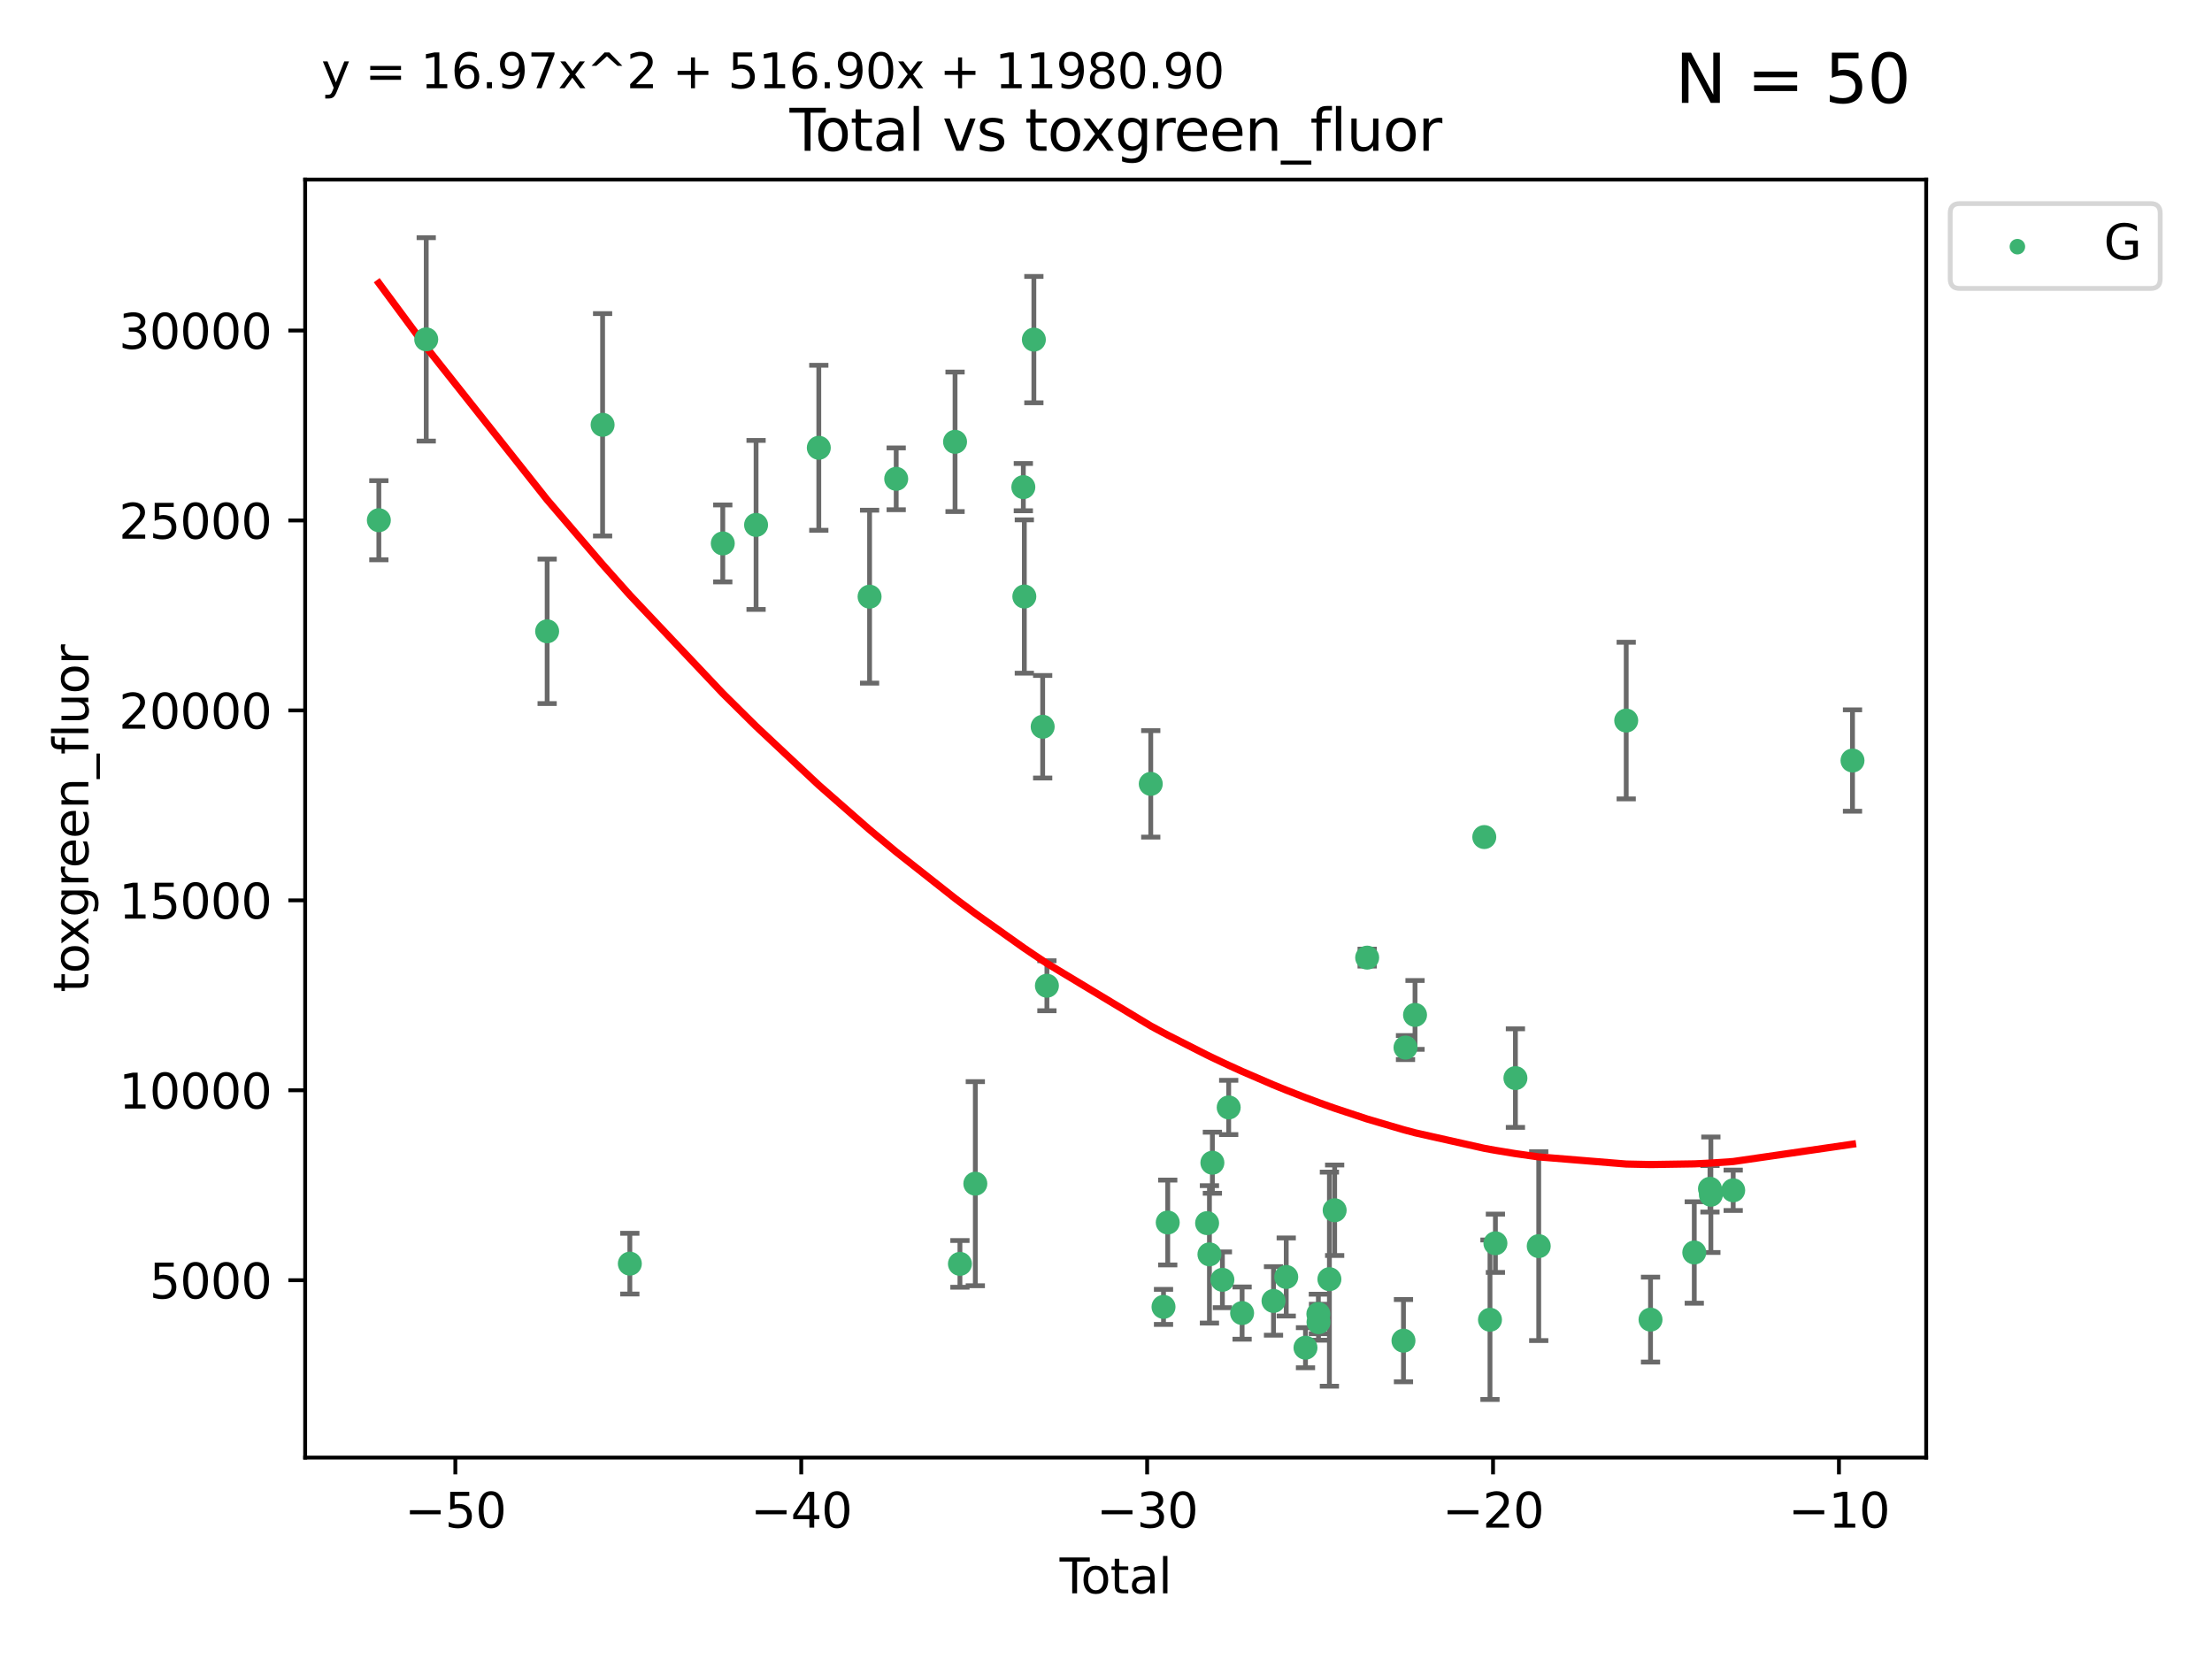 <?xml version="1.0" encoding="utf-8" standalone="no"?>
<!DOCTYPE svg PUBLIC "-//W3C//DTD SVG 1.1//EN"
  "http://www.w3.org/Graphics/SVG/1.1/DTD/svg11.dtd">
<svg xmlns:xlink="http://www.w3.org/1999/xlink" width="460.8pt" height="345.6pt" viewBox="0 0 460.8 345.6" xmlns="http://www.w3.org/2000/svg" version="1.1">
 <defs>
  <style type="text/css">*{stroke-linejoin: round; stroke-linecap: butt}</style>
 </defs>
 <g id="figure_1">
  <g id="patch_1">
   <path d="M 0 345.6 
L 460.8 345.6 
L 460.8 0 
L 0 0 
z
" style="fill: #ffffff"/>
  </g>
  <g id="axes_1">
   <g id="patch_2">
    <path d="M 63.571 303.64 
L 401.26 303.64 
L 401.26 37.411 
L 63.571 37.411 
z
" style="fill: #ffffff"/>
   </g>
   <g id="PathCollection_1">
    <defs>
     <path id="mdb94dcdcad" d="M 0 1.118 
C 0.297 1.118 0.581 1 0.791 0.791 
C 1 0.581 1.118 0.297 1.118 0 
C 1.118 -0.297 1 -0.581 0.791 -0.791 
C 0.581 -1 0.297 -1.118 0 -1.118 
C -0.297 -1.118 -0.581 -1 -0.791 -0.791 
C -1 -0.581 -1.118 -0.297 -1.118 0 
C -1.118 0.297 -1 0.581 -0.791 0.791 
C -0.581 1 -0.297 1.118 0 1.118 
z
" style="stroke: #3cb371"/>
    </defs>
    <g clip-path="url(#pcee14b9732)">
     <use xlink:href="#mdb94dcdcad" x="78.921" y="108.37" style="fill: #3cb371; stroke: #3cb371"/>
     <use xlink:href="#mdb94dcdcad" x="88.792" y="70.697" style="fill: #3cb371; stroke: #3cb371"/>
     <use xlink:href="#mdb94dcdcad" x="113.98" y="131.515" style="fill: #3cb371; stroke: #3cb371"/>
     <use xlink:href="#mdb94dcdcad" x="125.533" y="88.495" style="fill: #3cb371; stroke: #3cb371"/>
     <use xlink:href="#mdb94dcdcad" x="131.207" y="263.244" style="fill: #3cb371; stroke: #3cb371"/>
     <use xlink:href="#mdb94dcdcad" x="150.568" y="113.205" style="fill: #3cb371; stroke: #3cb371"/>
     <use xlink:href="#mdb94dcdcad" x="157.504" y="109.353" style="fill: #3cb371; stroke: #3cb371"/>
     <use xlink:href="#mdb94dcdcad" x="170.572" y="93.281" style="fill: #3cb371; stroke: #3cb371"/>
     <use xlink:href="#mdb94dcdcad" x="181.15" y="124.296" style="fill: #3cb371; stroke: #3cb371"/>
     <use xlink:href="#mdb94dcdcad" x="186.695" y="99.749" style="fill: #3cb371; stroke: #3cb371"/>
     <use xlink:href="#mdb94dcdcad" x="198.955" y="92.039" style="fill: #3cb371; stroke: #3cb371"/>
     <use xlink:href="#mdb94dcdcad" x="199.972" y="263.288" style="fill: #3cb371; stroke: #3cb371"/>
     <use xlink:href="#mdb94dcdcad" x="203.178" y="246.582" style="fill: #3cb371; stroke: #3cb371"/>
     <use xlink:href="#mdb94dcdcad" x="213.179" y="101.477" style="fill: #3cb371; stroke: #3cb371"/>
     <use xlink:href="#mdb94dcdcad" x="213.387" y="124.265" style="fill: #3cb371; stroke: #3cb371"/>
     <use xlink:href="#mdb94dcdcad" x="215.374" y="70.746" style="fill: #3cb371; stroke: #3cb371"/>
     <use xlink:href="#mdb94dcdcad" x="217.208" y="151.397" style="fill: #3cb371; stroke: #3cb371"/>
     <use xlink:href="#mdb94dcdcad" x="218.09" y="205.347" style="fill: #3cb371; stroke: #3cb371"/>
     <use xlink:href="#mdb94dcdcad" x="239.724" y="163.297" style="fill: #3cb371; stroke: #3cb371"/>
     <use xlink:href="#mdb94dcdcad" x="242.381" y="272.248" style="fill: #3cb371; stroke: #3cb371"/>
     <use xlink:href="#mdb94dcdcad" x="243.26" y="254.672" style="fill: #3cb371; stroke: #3cb371"/>
     <use xlink:href="#mdb94dcdcad" x="251.462" y="254.801" style="fill: #3cb371; stroke: #3cb371"/>
     <use xlink:href="#mdb94dcdcad" x="251.949" y="261.306" style="fill: #3cb371; stroke: #3cb371"/>
     <use xlink:href="#mdb94dcdcad" x="252.562" y="242.216" style="fill: #3cb371; stroke: #3cb371"/>
     <use xlink:href="#mdb94dcdcad" x="254.649" y="266.605" style="fill: #3cb371; stroke: #3cb371"/>
     <use xlink:href="#mdb94dcdcad" x="255.96" y="230.701" style="fill: #3cb371; stroke: #3cb371"/>
     <use xlink:href="#mdb94dcdcad" x="258.754" y="273.537" style="fill: #3cb371; stroke: #3cb371"/>
     <use xlink:href="#mdb94dcdcad" x="265.295" y="271.005" style="fill: #3cb371; stroke: #3cb371"/>
     <use xlink:href="#mdb94dcdcad" x="267.947" y="266.018" style="fill: #3cb371; stroke: #3cb371"/>
     <use xlink:href="#mdb94dcdcad" x="271.958" y="280.752" style="fill: #3cb371; stroke: #3cb371"/>
     <use xlink:href="#mdb94dcdcad" x="274.639" y="273.724" style="fill: #3cb371; stroke: #3cb371"/>
     <use xlink:href="#mdb94dcdcad" x="274.669" y="275.443" style="fill: #3cb371; stroke: #3cb371"/>
     <use xlink:href="#mdb94dcdcad" x="276.939" y="266.474" style="fill: #3cb371; stroke: #3cb371"/>
     <use xlink:href="#mdb94dcdcad" x="278.033" y="252.122" style="fill: #3cb371; stroke: #3cb371"/>
     <use xlink:href="#mdb94dcdcad" x="284.806" y="199.49" style="fill: #3cb371; stroke: #3cb371"/>
     <use xlink:href="#mdb94dcdcad" x="292.369" y="279.285" style="fill: #3cb371; stroke: #3cb371"/>
     <use xlink:href="#mdb94dcdcad" x="292.792" y="218.227" style="fill: #3cb371; stroke: #3cb371"/>
     <use xlink:href="#mdb94dcdcad" x="294.777" y="211.426" style="fill: #3cb371; stroke: #3cb371"/>
     <use xlink:href="#mdb94dcdcad" x="309.203" y="174.374" style="fill: #3cb371; stroke: #3cb371"/>
     <use xlink:href="#mdb94dcdcad" x="310.392" y="274.926" style="fill: #3cb371; stroke: #3cb371"/>
     <use xlink:href="#mdb94dcdcad" x="311.521" y="258.998" style="fill: #3cb371; stroke: #3cb371"/>
     <use xlink:href="#mdb94dcdcad" x="315.691" y="224.588" style="fill: #3cb371; stroke: #3cb371"/>
     <use xlink:href="#mdb94dcdcad" x="320.546" y="259.592" style="fill: #3cb371; stroke: #3cb371"/>
     <use xlink:href="#mdb94dcdcad" x="338.77" y="150.105" style="fill: #3cb371; stroke: #3cb371"/>
     <use xlink:href="#mdb94dcdcad" x="343.835" y="274.898" style="fill: #3cb371; stroke: #3cb371"/>
     <use xlink:href="#mdb94dcdcad" x="352.949" y="260.916" style="fill: #3cb371; stroke: #3cb371"/>
     <use xlink:href="#mdb94dcdcad" x="356.217" y="247.646" style="fill: #3cb371; stroke: #3cb371"/>
     <use xlink:href="#mdb94dcdcad" x="356.405" y="248.886" style="fill: #3cb371; stroke: #3cb371"/>
     <use xlink:href="#mdb94dcdcad" x="361.057" y="247.962" style="fill: #3cb371; stroke: #3cb371"/>
     <use xlink:href="#mdb94dcdcad" x="385.911" y="158.432" style="fill: #3cb371; stroke: #3cb371"/>
    </g>
   </g>
   <g id="matplotlib.axis_1">
    <g id="xtick_1">
     <g id="line2d_1">
      <defs>
       <path id="md133c2372b" d="M 0 0 
L 0 3.5 
" style="stroke: #000000; stroke-width: 0.8"/>
      </defs>
      <g>
       <use xlink:href="#md133c2372b" x="94.856" y="303.64" style="stroke: #000000; stroke-width: 0.8"/>
      </g>
     </g>
     <g id="text_1">
      <!-- −50 -->
      <g transform="translate(84.304 318.238)scale(0.1 -0.1)">
       <defs>
        <path id="DejaVuSans-2212" d="M 678 2272 
L 4684 2272 
L 4684 1741 
L 678 1741 
L 678 2272 
z
" transform="scale(0.016)"/>
        <path id="DejaVuSans-35" d="M 691 4666 
L 3169 4666 
L 3169 4134 
L 1269 4134 
L 1269 2991 
Q 1406 3038 1543 3061 
Q 1681 3084 1819 3084 
Q 2600 3084 3056 2656 
Q 3513 2228 3513 1497 
Q 3513 744 3044 326 
Q 2575 -91 1722 -91 
Q 1428 -91 1123 -41 
Q 819 9 494 109 
L 494 744 
Q 775 591 1075 516 
Q 1375 441 1709 441 
Q 2250 441 2565 725 
Q 2881 1009 2881 1497 
Q 2881 1984 2565 2268 
Q 2250 2553 1709 2553 
Q 1456 2553 1204 2497 
Q 953 2441 691 2322 
L 691 4666 
z
" transform="scale(0.016)"/>
        <path id="DejaVuSans-30" d="M 2034 4250 
Q 1547 4250 1301 3770 
Q 1056 3291 1056 2328 
Q 1056 1369 1301 889 
Q 1547 409 2034 409 
Q 2525 409 2770 889 
Q 3016 1369 3016 2328 
Q 3016 3291 2770 3770 
Q 2525 4250 2034 4250 
z
M 2034 4750 
Q 2819 4750 3233 4129 
Q 3647 3509 3647 2328 
Q 3647 1150 3233 529 
Q 2819 -91 2034 -91 
Q 1250 -91 836 529 
Q 422 1150 422 2328 
Q 422 3509 836 4129 
Q 1250 4750 2034 4750 
z
" transform="scale(0.016)"/>
       </defs>
       <use xlink:href="#DejaVuSans-2212"/>
       <use xlink:href="#DejaVuSans-35" x="83.789"/>
       <use xlink:href="#DejaVuSans-30" x="147.412"/>
      </g>
     </g>
    </g>
    <g id="xtick_2">
     <g id="line2d_2">
      <g>
       <use xlink:href="#md133c2372b" x="166.914" y="303.64" style="stroke: #000000; stroke-width: 0.8"/>
      </g>
     </g>
     <g id="text_2">
      <!-- −40 -->
      <g transform="translate(156.361 318.238)scale(0.1 -0.1)">
       <defs>
        <path id="DejaVuSans-34" d="M 2419 4116 
L 825 1625 
L 2419 1625 
L 2419 4116 
z
M 2253 4666 
L 3047 4666 
L 3047 1625 
L 3713 1625 
L 3713 1100 
L 3047 1100 
L 3047 0 
L 2419 0 
L 2419 1100 
L 313 1100 
L 313 1709 
L 2253 4666 
z
" transform="scale(0.016)"/>
       </defs>
       <use xlink:href="#DejaVuSans-2212"/>
       <use xlink:href="#DejaVuSans-34" x="83.789"/>
       <use xlink:href="#DejaVuSans-30" x="147.412"/>
      </g>
     </g>
    </g>
    <g id="xtick_3">
     <g id="line2d_3">
      <g>
       <use xlink:href="#md133c2372b" x="238.971" y="303.64" style="stroke: #000000; stroke-width: 0.8"/>
      </g>
     </g>
     <g id="text_3">
      <!-- −30 -->
      <g transform="translate(228.419 318.238)scale(0.1 -0.1)">
       <defs>
        <path id="DejaVuSans-33" d="M 2597 2516 
Q 3050 2419 3304 2112 
Q 3559 1806 3559 1356 
Q 3559 666 3084 287 
Q 2609 -91 1734 -91 
Q 1441 -91 1130 -33 
Q 819 25 488 141 
L 488 750 
Q 750 597 1062 519 
Q 1375 441 1716 441 
Q 2309 441 2620 675 
Q 2931 909 2931 1356 
Q 2931 1769 2642 2001 
Q 2353 2234 1838 2234 
L 1294 2234 
L 1294 2753 
L 1863 2753 
Q 2328 2753 2575 2939 
Q 2822 3125 2822 3475 
Q 2822 3834 2567 4026 
Q 2313 4219 1838 4219 
Q 1578 4219 1281 4162 
Q 984 4106 628 3988 
L 628 4550 
Q 988 4650 1302 4700 
Q 1616 4750 1894 4750 
Q 2613 4750 3031 4423 
Q 3450 4097 3450 3541 
Q 3450 3153 3228 2886 
Q 3006 2619 2597 2516 
z
" transform="scale(0.016)"/>
       </defs>
       <use xlink:href="#DejaVuSans-2212"/>
       <use xlink:href="#DejaVuSans-33" x="83.789"/>
       <use xlink:href="#DejaVuSans-30" x="147.412"/>
      </g>
     </g>
    </g>
    <g id="xtick_4">
     <g id="line2d_4">
      <g>
       <use xlink:href="#md133c2372b" x="311.029" y="303.64" style="stroke: #000000; stroke-width: 0.8"/>
      </g>
     </g>
     <g id="text_4">
      <!-- −20 -->
      <g transform="translate(300.476 318.238)scale(0.1 -0.1)">
       <defs>
        <path id="DejaVuSans-32" d="M 1228 531 
L 3431 531 
L 3431 0 
L 469 0 
L 469 531 
Q 828 903 1448 1529 
Q 2069 2156 2228 2338 
Q 2531 2678 2651 2914 
Q 2772 3150 2772 3378 
Q 2772 3750 2511 3984 
Q 2250 4219 1831 4219 
Q 1534 4219 1204 4116 
Q 875 4013 500 3803 
L 500 4441 
Q 881 4594 1212 4672 
Q 1544 4750 1819 4750 
Q 2544 4750 2975 4387 
Q 3406 4025 3406 3419 
Q 3406 3131 3298 2873 
Q 3191 2616 2906 2266 
Q 2828 2175 2409 1742 
Q 1991 1309 1228 531 
z
" transform="scale(0.016)"/>
       </defs>
       <use xlink:href="#DejaVuSans-2212"/>
       <use xlink:href="#DejaVuSans-32" x="83.789"/>
       <use xlink:href="#DejaVuSans-30" x="147.412"/>
      </g>
     </g>
    </g>
    <g id="xtick_5">
     <g id="line2d_5">
      <g>
       <use xlink:href="#md133c2372b" x="383.086" y="303.64" style="stroke: #000000; stroke-width: 0.8"/>
      </g>
     </g>
     <g id="text_5">
      <!-- −10 -->
      <g transform="translate(372.534 318.238)scale(0.1 -0.1)">
       <defs>
        <path id="DejaVuSans-31" d="M 794 531 
L 1825 531 
L 1825 4091 
L 703 3866 
L 703 4441 
L 1819 4666 
L 2450 4666 
L 2450 531 
L 3481 531 
L 3481 0 
L 794 0 
L 794 531 
z
" transform="scale(0.016)"/>
       </defs>
       <use xlink:href="#DejaVuSans-2212"/>
       <use xlink:href="#DejaVuSans-31" x="83.789"/>
       <use xlink:href="#DejaVuSans-30" x="147.412"/>
      </g>
     </g>
    </g>
    <g id="text_6">
     <!-- Total -->
     <g transform="translate(220.739 331.917)scale(0.1 -0.1)">
      <defs>
       <path id="DejaVuSans-54" d="M -19 4666 
L 3928 4666 
L 3928 4134 
L 2272 4134 
L 2272 0 
L 1638 0 
L 1638 4134 
L -19 4134 
L -19 4666 
z
" transform="scale(0.016)"/>
       <path id="DejaVuSans-6f" d="M 1959 3097 
Q 1497 3097 1228 2736 
Q 959 2375 959 1747 
Q 959 1119 1226 758 
Q 1494 397 1959 397 
Q 2419 397 2687 759 
Q 2956 1122 2956 1747 
Q 2956 2369 2687 2733 
Q 2419 3097 1959 3097 
z
M 1959 3584 
Q 2709 3584 3137 3096 
Q 3566 2609 3566 1747 
Q 3566 888 3137 398 
Q 2709 -91 1959 -91 
Q 1206 -91 779 398 
Q 353 888 353 1747 
Q 353 2609 779 3096 
Q 1206 3584 1959 3584 
z
" transform="scale(0.016)"/>
       <path id="DejaVuSans-74" d="M 1172 4494 
L 1172 3500 
L 2356 3500 
L 2356 3053 
L 1172 3053 
L 1172 1153 
Q 1172 725 1289 603 
Q 1406 481 1766 481 
L 2356 481 
L 2356 0 
L 1766 0 
Q 1100 0 847 248 
Q 594 497 594 1153 
L 594 3053 
L 172 3053 
L 172 3500 
L 594 3500 
L 594 4494 
L 1172 4494 
z
" transform="scale(0.016)"/>
       <path id="DejaVuSans-61" d="M 2194 1759 
Q 1497 1759 1228 1600 
Q 959 1441 959 1056 
Q 959 750 1161 570 
Q 1363 391 1709 391 
Q 2188 391 2477 730 
Q 2766 1069 2766 1631 
L 2766 1759 
L 2194 1759 
z
M 3341 1997 
L 3341 0 
L 2766 0 
L 2766 531 
Q 2569 213 2275 61 
Q 1981 -91 1556 -91 
Q 1019 -91 701 211 
Q 384 513 384 1019 
Q 384 1609 779 1909 
Q 1175 2209 1959 2209 
L 2766 2209 
L 2766 2266 
Q 2766 2663 2505 2880 
Q 2244 3097 1772 3097 
Q 1472 3097 1187 3025 
Q 903 2953 641 2809 
L 641 3341 
Q 956 3463 1253 3523 
Q 1550 3584 1831 3584 
Q 2591 3584 2966 3190 
Q 3341 2797 3341 1997 
z
" transform="scale(0.016)"/>
       <path id="DejaVuSans-6c" d="M 603 4863 
L 1178 4863 
L 1178 0 
L 603 0 
L 603 4863 
z
" transform="scale(0.016)"/>
      </defs>
      <use xlink:href="#DejaVuSans-54"/>
      <use xlink:href="#DejaVuSans-6f" x="44.084"/>
      <use xlink:href="#DejaVuSans-74" x="105.266"/>
      <use xlink:href="#DejaVuSans-61" x="144.475"/>
      <use xlink:href="#DejaVuSans-6c" x="205.754"/>
     </g>
    </g>
   </g>
   <g id="matplotlib.axis_2">
    <g id="ytick_1">
     <g id="line2d_6">
      <defs>
       <path id="m05e02d84d5" d="M 0 0 
L -3.5 0 
" style="stroke: #000000; stroke-width: 0.8"/>
      </defs>
      <g>
       <use xlink:href="#m05e02d84d5" x="63.571" y="266.693" style="stroke: #000000; stroke-width: 0.8"/>
      </g>
     </g>
     <g id="text_7">
      <!-- 5000 -->
      <g transform="translate(31.121 270.492)scale(0.1 -0.1)">
       <use xlink:href="#DejaVuSans-35"/>
       <use xlink:href="#DejaVuSans-30" x="63.623"/>
       <use xlink:href="#DejaVuSans-30" x="127.246"/>
       <use xlink:href="#DejaVuSans-30" x="190.869"/>
      </g>
     </g>
    </g>
    <g id="ytick_2">
     <g id="line2d_7">
      <g>
       <use xlink:href="#m05e02d84d5" x="63.571" y="227.125" style="stroke: #000000; stroke-width: 0.8"/>
      </g>
     </g>
     <g id="text_8">
      <!-- 10000 -->
      <g transform="translate(24.759 230.924)scale(0.1 -0.1)">
       <use xlink:href="#DejaVuSans-31"/>
       <use xlink:href="#DejaVuSans-30" x="63.623"/>
       <use xlink:href="#DejaVuSans-30" x="127.246"/>
       <use xlink:href="#DejaVuSans-30" x="190.869"/>
       <use xlink:href="#DejaVuSans-30" x="254.492"/>
      </g>
     </g>
    </g>
    <g id="ytick_3">
     <g id="line2d_8">
      <g>
       <use xlink:href="#m05e02d84d5" x="63.571" y="187.557" style="stroke: #000000; stroke-width: 0.8"/>
      </g>
     </g>
     <g id="text_9">
      <!-- 15000 -->
      <g transform="translate(24.759 191.356)scale(0.1 -0.1)">
       <use xlink:href="#DejaVuSans-31"/>
       <use xlink:href="#DejaVuSans-35" x="63.623"/>
       <use xlink:href="#DejaVuSans-30" x="127.246"/>
       <use xlink:href="#DejaVuSans-30" x="190.869"/>
       <use xlink:href="#DejaVuSans-30" x="254.492"/>
      </g>
     </g>
    </g>
    <g id="ytick_4">
     <g id="line2d_9">
      <g>
       <use xlink:href="#m05e02d84d5" x="63.571" y="147.989" style="stroke: #000000; stroke-width: 0.8"/>
      </g>
     </g>
     <g id="text_10">
      <!-- 20000 -->
      <g transform="translate(24.759 151.788)scale(0.1 -0.1)">
       <use xlink:href="#DejaVuSans-32"/>
       <use xlink:href="#DejaVuSans-30" x="63.623"/>
       <use xlink:href="#DejaVuSans-30" x="127.246"/>
       <use xlink:href="#DejaVuSans-30" x="190.869"/>
       <use xlink:href="#DejaVuSans-30" x="254.492"/>
      </g>
     </g>
    </g>
    <g id="ytick_5">
     <g id="line2d_10">
      <g>
       <use xlink:href="#m05e02d84d5" x="63.571" y="108.421" style="stroke: #000000; stroke-width: 0.8"/>
      </g>
     </g>
     <g id="text_11">
      <!-- 25000 -->
      <g transform="translate(24.759 112.22)scale(0.1 -0.1)">
       <use xlink:href="#DejaVuSans-32"/>
       <use xlink:href="#DejaVuSans-35" x="63.623"/>
       <use xlink:href="#DejaVuSans-30" x="127.246"/>
       <use xlink:href="#DejaVuSans-30" x="190.869"/>
       <use xlink:href="#DejaVuSans-30" x="254.492"/>
      </g>
     </g>
    </g>
    <g id="ytick_6">
     <g id="line2d_11">
      <g>
       <use xlink:href="#m05e02d84d5" x="63.571" y="68.853" style="stroke: #000000; stroke-width: 0.8"/>
      </g>
     </g>
     <g id="text_12">
      <!-- 30000 -->
      <g transform="translate(24.759 72.652)scale(0.1 -0.1)">
       <use xlink:href="#DejaVuSans-33"/>
       <use xlink:href="#DejaVuSans-30" x="63.623"/>
       <use xlink:href="#DejaVuSans-30" x="127.246"/>
       <use xlink:href="#DejaVuSans-30" x="190.869"/>
       <use xlink:href="#DejaVuSans-30" x="254.492"/>
      </g>
     </g>
    </g>
    <g id="text_13">
     <!-- toxgreen_fluor -->
     <g transform="translate(18.401 206.72)rotate(-90)scale(0.1 -0.1)">
      <defs>
       <path id="DejaVuSans-78" d="M 3513 3500 
L 2247 1797 
L 3578 0 
L 2900 0 
L 1881 1375 
L 863 0 
L 184 0 
L 1544 1831 
L 300 3500 
L 978 3500 
L 1906 2253 
L 2834 3500 
L 3513 3500 
z
" transform="scale(0.016)"/>
       <path id="DejaVuSans-67" d="M 2906 1791 
Q 2906 2416 2648 2759 
Q 2391 3103 1925 3103 
Q 1463 3103 1205 2759 
Q 947 2416 947 1791 
Q 947 1169 1205 825 
Q 1463 481 1925 481 
Q 2391 481 2648 825 
Q 2906 1169 2906 1791 
z
M 3481 434 
Q 3481 -459 3084 -895 
Q 2688 -1331 1869 -1331 
Q 1566 -1331 1297 -1286 
Q 1028 -1241 775 -1147 
L 775 -588 
Q 1028 -725 1275 -790 
Q 1522 -856 1778 -856 
Q 2344 -856 2625 -561 
Q 2906 -266 2906 331 
L 2906 616 
Q 2728 306 2450 153 
Q 2172 0 1784 0 
Q 1141 0 747 490 
Q 353 981 353 1791 
Q 353 2603 747 3093 
Q 1141 3584 1784 3584 
Q 2172 3584 2450 3431 
Q 2728 3278 2906 2969 
L 2906 3500 
L 3481 3500 
L 3481 434 
z
" transform="scale(0.016)"/>
       <path id="DejaVuSans-72" d="M 2631 2963 
Q 2534 3019 2420 3045 
Q 2306 3072 2169 3072 
Q 1681 3072 1420 2755 
Q 1159 2438 1159 1844 
L 1159 0 
L 581 0 
L 581 3500 
L 1159 3500 
L 1159 2956 
Q 1341 3275 1631 3429 
Q 1922 3584 2338 3584 
Q 2397 3584 2469 3576 
Q 2541 3569 2628 3553 
L 2631 2963 
z
" transform="scale(0.016)"/>
       <path id="DejaVuSans-65" d="M 3597 1894 
L 3597 1613 
L 953 1613 
Q 991 1019 1311 708 
Q 1631 397 2203 397 
Q 2534 397 2845 478 
Q 3156 559 3463 722 
L 3463 178 
Q 3153 47 2828 -22 
Q 2503 -91 2169 -91 
Q 1331 -91 842 396 
Q 353 884 353 1716 
Q 353 2575 817 3079 
Q 1281 3584 2069 3584 
Q 2775 3584 3186 3129 
Q 3597 2675 3597 1894 
z
M 3022 2063 
Q 3016 2534 2758 2815 
Q 2500 3097 2075 3097 
Q 1594 3097 1305 2825 
Q 1016 2553 972 2059 
L 3022 2063 
z
" transform="scale(0.016)"/>
       <path id="DejaVuSans-6e" d="M 3513 2113 
L 3513 0 
L 2938 0 
L 2938 2094 
Q 2938 2591 2744 2837 
Q 2550 3084 2163 3084 
Q 1697 3084 1428 2787 
Q 1159 2491 1159 1978 
L 1159 0 
L 581 0 
L 581 3500 
L 1159 3500 
L 1159 2956 
Q 1366 3272 1645 3428 
Q 1925 3584 2291 3584 
Q 2894 3584 3203 3211 
Q 3513 2838 3513 2113 
z
" transform="scale(0.016)"/>
       <path id="DejaVuSans-5f" d="M 3263 -1063 
L 3263 -1509 
L -63 -1509 
L -63 -1063 
L 3263 -1063 
z
" transform="scale(0.016)"/>
       <path id="DejaVuSans-66" d="M 2375 4863 
L 2375 4384 
L 1825 4384 
Q 1516 4384 1395 4259 
Q 1275 4134 1275 3809 
L 1275 3500 
L 2222 3500 
L 2222 3053 
L 1275 3053 
L 1275 0 
L 697 0 
L 697 3053 
L 147 3053 
L 147 3500 
L 697 3500 
L 697 3744 
Q 697 4328 969 4595 
Q 1241 4863 1831 4863 
L 2375 4863 
z
" transform="scale(0.016)"/>
       <path id="DejaVuSans-75" d="M 544 1381 
L 544 3500 
L 1119 3500 
L 1119 1403 
Q 1119 906 1312 657 
Q 1506 409 1894 409 
Q 2359 409 2629 706 
Q 2900 1003 2900 1516 
L 2900 3500 
L 3475 3500 
L 3475 0 
L 2900 0 
L 2900 538 
Q 2691 219 2414 64 
Q 2138 -91 1772 -91 
Q 1169 -91 856 284 
Q 544 659 544 1381 
z
M 1991 3584 
L 1991 3584 
z
" transform="scale(0.016)"/>
      </defs>
      <use xlink:href="#DejaVuSans-74"/>
      <use xlink:href="#DejaVuSans-6f" x="39.209"/>
      <use xlink:href="#DejaVuSans-78" x="97.266"/>
      <use xlink:href="#DejaVuSans-67" x="156.445"/>
      <use xlink:href="#DejaVuSans-72" x="219.922"/>
      <use xlink:href="#DejaVuSans-65" x="258.785"/>
      <use xlink:href="#DejaVuSans-65" x="320.309"/>
      <use xlink:href="#DejaVuSans-6e" x="381.832"/>
      <use xlink:href="#DejaVuSans-5f" x="445.211"/>
      <use xlink:href="#DejaVuSans-66" x="495.211"/>
      <use xlink:href="#DejaVuSans-6c" x="530.416"/>
      <use xlink:href="#DejaVuSans-75" x="558.199"/>
      <use xlink:href="#DejaVuSans-6f" x="621.578"/>
      <use xlink:href="#DejaVuSans-72" x="682.76"/>
     </g>
    </g>
   </g>
   <g id="LineCollection_1">
    <path d="M 78.921 116.611 
L 78.921 100.128 
" clip-path="url(#pcee14b9732)" style="fill: none; stroke: #696969"/>
    <path d="M 88.792 91.882 
L 88.792 49.513 
" clip-path="url(#pcee14b9732)" style="fill: none; stroke: #696969"/>
    <path d="M 113.98 146.565 
L 113.98 116.466 
" clip-path="url(#pcee14b9732)" style="fill: none; stroke: #696969"/>
    <path d="M 125.533 111.658 
L 125.533 65.332 
" clip-path="url(#pcee14b9732)" style="fill: none; stroke: #696969"/>
    <path d="M 131.207 269.569 
L 131.207 256.919 
" clip-path="url(#pcee14b9732)" style="fill: none; stroke: #696969"/>
    <path d="M 150.568 121.219 
L 150.568 105.191 
" clip-path="url(#pcee14b9732)" style="fill: none; stroke: #696969"/>
    <path d="M 157.504 126.956 
L 157.504 91.751 
" clip-path="url(#pcee14b9732)" style="fill: none; stroke: #696969"/>
    <path d="M 170.572 110.469 
L 170.572 76.093 
" clip-path="url(#pcee14b9732)" style="fill: none; stroke: #696969"/>
    <path d="M 181.15 142.309 
L 181.15 106.282 
" clip-path="url(#pcee14b9732)" style="fill: none; stroke: #696969"/>
    <path d="M 186.695 106.185 
L 186.695 93.313 
" clip-path="url(#pcee14b9732)" style="fill: none; stroke: #696969"/>
    <path d="M 198.955 106.568 
L 198.955 77.509 
" clip-path="url(#pcee14b9732)" style="fill: none; stroke: #696969"/>
    <path d="M 199.972 268.154 
L 199.972 258.423 
" clip-path="url(#pcee14b9732)" style="fill: none; stroke: #696969"/>
    <path d="M 203.178 267.841 
L 203.178 225.323 
" clip-path="url(#pcee14b9732)" style="fill: none; stroke: #696969"/>
    <path d="M 213.179 106.404 
L 213.179 96.549 
" clip-path="url(#pcee14b9732)" style="fill: none; stroke: #696969"/>
    <path d="M 213.387 140.234 
L 213.387 108.295 
" clip-path="url(#pcee14b9732)" style="fill: none; stroke: #696969"/>
    <path d="M 215.374 83.907 
L 215.374 57.586 
" clip-path="url(#pcee14b9732)" style="fill: none; stroke: #696969"/>
    <path d="M 217.208 162.075 
L 217.208 140.718 
" clip-path="url(#pcee14b9732)" style="fill: none; stroke: #696969"/>
    <path d="M 218.09 210.557 
L 218.09 200.138 
" clip-path="url(#pcee14b9732)" style="fill: none; stroke: #696969"/>
    <path d="M 239.724 174.387 
L 239.724 152.207 
" clip-path="url(#pcee14b9732)" style="fill: none; stroke: #696969"/>
    <path d="M 242.381 275.902 
L 242.381 268.594 
" clip-path="url(#pcee14b9732)" style="fill: none; stroke: #696969"/>
    <path d="M 243.26 263.511 
L 243.26 245.832 
" clip-path="url(#pcee14b9732)" style="fill: none; stroke: #696969"/>
    <path d="M 251.462 255.473 
L 251.462 254.128 
" clip-path="url(#pcee14b9732)" style="fill: none; stroke: #696969"/>
    <path d="M 251.949 275.619 
L 251.949 246.993 
" clip-path="url(#pcee14b9732)" style="fill: none; stroke: #696969"/>
    <path d="M 252.562 248.578 
L 252.562 235.854 
" clip-path="url(#pcee14b9732)" style="fill: none; stroke: #696969"/>
    <path d="M 254.649 272.414 
L 254.649 260.795 
" clip-path="url(#pcee14b9732)" style="fill: none; stroke: #696969"/>
    <path d="M 255.96 236.35 
L 255.96 225.052 
" clip-path="url(#pcee14b9732)" style="fill: none; stroke: #696969"/>
    <path d="M 258.754 278.977 
L 258.754 268.098 
" clip-path="url(#pcee14b9732)" style="fill: none; stroke: #696969"/>
    <path d="M 265.295 278.145 
L 265.295 263.865 
" clip-path="url(#pcee14b9732)" style="fill: none; stroke: #696969"/>
    <path d="M 267.947 274.149 
L 267.947 257.888 
" clip-path="url(#pcee14b9732)" style="fill: none; stroke: #696969"/>
    <path d="M 271.958 284.926 
L 271.958 276.579 
" clip-path="url(#pcee14b9732)" style="fill: none; stroke: #696969"/>
    <path d="M 274.639 277.841 
L 274.639 269.608 
" clip-path="url(#pcee14b9732)" style="fill: none; stroke: #696969"/>
    <path d="M 274.669 279.191 
L 274.669 271.695 
" clip-path="url(#pcee14b9732)" style="fill: none; stroke: #696969"/>
    <path d="M 276.939 288.774 
L 276.939 244.174 
" clip-path="url(#pcee14b9732)" style="fill: none; stroke: #696969"/>
    <path d="M 278.033 261.548 
L 278.033 242.697 
" clip-path="url(#pcee14b9732)" style="fill: none; stroke: #696969"/>
    <path d="M 284.806 201.26 
L 284.806 197.721 
" clip-path="url(#pcee14b9732)" style="fill: none; stroke: #696969"/>
    <path d="M 292.369 287.854 
L 292.369 270.717 
" clip-path="url(#pcee14b9732)" style="fill: none; stroke: #696969"/>
    <path d="M 292.792 220.73 
L 292.792 215.723 
" clip-path="url(#pcee14b9732)" style="fill: none; stroke: #696969"/>
    <path d="M 294.777 218.596 
L 294.777 204.256 
" clip-path="url(#pcee14b9732)" style="fill: none; stroke: #696969"/>
    <path d="M 309.203 175.111 
L 309.203 173.636 
" clip-path="url(#pcee14b9732)" style="fill: none; stroke: #696969"/>
    <path d="M 310.392 291.539 
L 310.392 258.313 
" clip-path="url(#pcee14b9732)" style="fill: none; stroke: #696969"/>
    <path d="M 311.521 265.074 
L 311.521 252.922 
" clip-path="url(#pcee14b9732)" style="fill: none; stroke: #696969"/>
    <path d="M 315.691 234.857 
L 315.691 214.32 
" clip-path="url(#pcee14b9732)" style="fill: none; stroke: #696969"/>
    <path d="M 320.546 279.266 
L 320.546 239.918 
" clip-path="url(#pcee14b9732)" style="fill: none; stroke: #696969"/>
    <path d="M 338.77 166.419 
L 338.77 133.792 
" clip-path="url(#pcee14b9732)" style="fill: none; stroke: #696969"/>
    <path d="M 343.835 283.742 
L 343.835 266.054 
" clip-path="url(#pcee14b9732)" style="fill: none; stroke: #696969"/>
    <path d="M 352.949 271.48 
L 352.949 250.353 
" clip-path="url(#pcee14b9732)" style="fill: none; stroke: #696969"/>
    <path d="M 356.217 252.489 
L 356.217 242.802 
" clip-path="url(#pcee14b9732)" style="fill: none; stroke: #696969"/>
    <path d="M 356.405 260.915 
L 356.405 236.858 
" clip-path="url(#pcee14b9732)" style="fill: none; stroke: #696969"/>
    <path d="M 361.057 252.169 
L 361.057 243.756 
" clip-path="url(#pcee14b9732)" style="fill: none; stroke: #696969"/>
    <path d="M 385.911 168.993 
L 385.911 147.871 
" clip-path="url(#pcee14b9732)" style="fill: none; stroke: #696969"/>
   </g>
   <g id="line2d_12">
    <defs>
     <path id="mc115d9acc8" d="M 2 0 
L -2 -0 
" style="stroke: #696969"/>
    </defs>
    <g clip-path="url(#pcee14b9732)">
     <use xlink:href="#mc115d9acc8" x="78.921" y="116.611" style="fill: #696969; stroke: #696969"/>
     <use xlink:href="#mc115d9acc8" x="88.792" y="91.882" style="fill: #696969; stroke: #696969"/>
     <use xlink:href="#mc115d9acc8" x="113.98" y="146.565" style="fill: #696969; stroke: #696969"/>
     <use xlink:href="#mc115d9acc8" x="125.533" y="111.658" style="fill: #696969; stroke: #696969"/>
     <use xlink:href="#mc115d9acc8" x="131.207" y="269.569" style="fill: #696969; stroke: #696969"/>
     <use xlink:href="#mc115d9acc8" x="150.568" y="121.219" style="fill: #696969; stroke: #696969"/>
     <use xlink:href="#mc115d9acc8" x="157.504" y="126.956" style="fill: #696969; stroke: #696969"/>
     <use xlink:href="#mc115d9acc8" x="170.572" y="110.469" style="fill: #696969; stroke: #696969"/>
     <use xlink:href="#mc115d9acc8" x="181.15" y="142.309" style="fill: #696969; stroke: #696969"/>
     <use xlink:href="#mc115d9acc8" x="186.695" y="106.185" style="fill: #696969; stroke: #696969"/>
     <use xlink:href="#mc115d9acc8" x="198.955" y="106.568" style="fill: #696969; stroke: #696969"/>
     <use xlink:href="#mc115d9acc8" x="199.972" y="268.154" style="fill: #696969; stroke: #696969"/>
     <use xlink:href="#mc115d9acc8" x="203.178" y="267.841" style="fill: #696969; stroke: #696969"/>
     <use xlink:href="#mc115d9acc8" x="213.179" y="106.404" style="fill: #696969; stroke: #696969"/>
     <use xlink:href="#mc115d9acc8" x="213.387" y="140.234" style="fill: #696969; stroke: #696969"/>
     <use xlink:href="#mc115d9acc8" x="215.374" y="83.907" style="fill: #696969; stroke: #696969"/>
     <use xlink:href="#mc115d9acc8" x="217.208" y="162.075" style="fill: #696969; stroke: #696969"/>
     <use xlink:href="#mc115d9acc8" x="218.09" y="210.557" style="fill: #696969; stroke: #696969"/>
     <use xlink:href="#mc115d9acc8" x="239.724" y="174.387" style="fill: #696969; stroke: #696969"/>
     <use xlink:href="#mc115d9acc8" x="242.381" y="275.902" style="fill: #696969; stroke: #696969"/>
     <use xlink:href="#mc115d9acc8" x="243.26" y="263.511" style="fill: #696969; stroke: #696969"/>
     <use xlink:href="#mc115d9acc8" x="251.462" y="255.473" style="fill: #696969; stroke: #696969"/>
     <use xlink:href="#mc115d9acc8" x="251.949" y="275.619" style="fill: #696969; stroke: #696969"/>
     <use xlink:href="#mc115d9acc8" x="252.562" y="248.578" style="fill: #696969; stroke: #696969"/>
     <use xlink:href="#mc115d9acc8" x="254.649" y="272.414" style="fill: #696969; stroke: #696969"/>
     <use xlink:href="#mc115d9acc8" x="255.96" y="236.35" style="fill: #696969; stroke: #696969"/>
     <use xlink:href="#mc115d9acc8" x="258.754" y="278.977" style="fill: #696969; stroke: #696969"/>
     <use xlink:href="#mc115d9acc8" x="265.295" y="278.145" style="fill: #696969; stroke: #696969"/>
     <use xlink:href="#mc115d9acc8" x="267.947" y="274.149" style="fill: #696969; stroke: #696969"/>
     <use xlink:href="#mc115d9acc8" x="271.958" y="284.926" style="fill: #696969; stroke: #696969"/>
     <use xlink:href="#mc115d9acc8" x="274.639" y="277.841" style="fill: #696969; stroke: #696969"/>
     <use xlink:href="#mc115d9acc8" x="274.669" y="279.191" style="fill: #696969; stroke: #696969"/>
     <use xlink:href="#mc115d9acc8" x="276.939" y="288.774" style="fill: #696969; stroke: #696969"/>
     <use xlink:href="#mc115d9acc8" x="278.033" y="261.548" style="fill: #696969; stroke: #696969"/>
     <use xlink:href="#mc115d9acc8" x="284.806" y="201.26" style="fill: #696969; stroke: #696969"/>
     <use xlink:href="#mc115d9acc8" x="292.369" y="287.854" style="fill: #696969; stroke: #696969"/>
     <use xlink:href="#mc115d9acc8" x="292.792" y="220.73" style="fill: #696969; stroke: #696969"/>
     <use xlink:href="#mc115d9acc8" x="294.777" y="218.596" style="fill: #696969; stroke: #696969"/>
     <use xlink:href="#mc115d9acc8" x="309.203" y="175.111" style="fill: #696969; stroke: #696969"/>
     <use xlink:href="#mc115d9acc8" x="310.392" y="291.539" style="fill: #696969; stroke: #696969"/>
     <use xlink:href="#mc115d9acc8" x="311.521" y="265.074" style="fill: #696969; stroke: #696969"/>
     <use xlink:href="#mc115d9acc8" x="315.691" y="234.857" style="fill: #696969; stroke: #696969"/>
     <use xlink:href="#mc115d9acc8" x="320.546" y="279.266" style="fill: #696969; stroke: #696969"/>
     <use xlink:href="#mc115d9acc8" x="338.77" y="166.419" style="fill: #696969; stroke: #696969"/>
     <use xlink:href="#mc115d9acc8" x="343.835" y="283.742" style="fill: #696969; stroke: #696969"/>
     <use xlink:href="#mc115d9acc8" x="352.949" y="271.48" style="fill: #696969; stroke: #696969"/>
     <use xlink:href="#mc115d9acc8" x="356.217" y="252.489" style="fill: #696969; stroke: #696969"/>
     <use xlink:href="#mc115d9acc8" x="356.405" y="260.915" style="fill: #696969; stroke: #696969"/>
     <use xlink:href="#mc115d9acc8" x="361.057" y="252.169" style="fill: #696969; stroke: #696969"/>
     <use xlink:href="#mc115d9acc8" x="385.911" y="168.993" style="fill: #696969; stroke: #696969"/>
    </g>
   </g>
   <g id="line2d_13">
    <g clip-path="url(#pcee14b9732)">
     <use xlink:href="#mc115d9acc8" x="78.921" y="100.128" style="fill: #696969; stroke: #696969"/>
     <use xlink:href="#mc115d9acc8" x="88.792" y="49.513" style="fill: #696969; stroke: #696969"/>
     <use xlink:href="#mc115d9acc8" x="113.98" y="116.466" style="fill: #696969; stroke: #696969"/>
     <use xlink:href="#mc115d9acc8" x="125.533" y="65.332" style="fill: #696969; stroke: #696969"/>
     <use xlink:href="#mc115d9acc8" x="131.207" y="256.919" style="fill: #696969; stroke: #696969"/>
     <use xlink:href="#mc115d9acc8" x="150.568" y="105.191" style="fill: #696969; stroke: #696969"/>
     <use xlink:href="#mc115d9acc8" x="157.504" y="91.751" style="fill: #696969; stroke: #696969"/>
     <use xlink:href="#mc115d9acc8" x="170.572" y="76.093" style="fill: #696969; stroke: #696969"/>
     <use xlink:href="#mc115d9acc8" x="181.15" y="106.282" style="fill: #696969; stroke: #696969"/>
     <use xlink:href="#mc115d9acc8" x="186.695" y="93.313" style="fill: #696969; stroke: #696969"/>
     <use xlink:href="#mc115d9acc8" x="198.955" y="77.509" style="fill: #696969; stroke: #696969"/>
     <use xlink:href="#mc115d9acc8" x="199.972" y="258.423" style="fill: #696969; stroke: #696969"/>
     <use xlink:href="#mc115d9acc8" x="203.178" y="225.323" style="fill: #696969; stroke: #696969"/>
     <use xlink:href="#mc115d9acc8" x="213.179" y="96.549" style="fill: #696969; stroke: #696969"/>
     <use xlink:href="#mc115d9acc8" x="213.387" y="108.295" style="fill: #696969; stroke: #696969"/>
     <use xlink:href="#mc115d9acc8" x="215.374" y="57.586" style="fill: #696969; stroke: #696969"/>
     <use xlink:href="#mc115d9acc8" x="217.208" y="140.718" style="fill: #696969; stroke: #696969"/>
     <use xlink:href="#mc115d9acc8" x="218.09" y="200.138" style="fill: #696969; stroke: #696969"/>
     <use xlink:href="#mc115d9acc8" x="239.724" y="152.207" style="fill: #696969; stroke: #696969"/>
     <use xlink:href="#mc115d9acc8" x="242.381" y="268.594" style="fill: #696969; stroke: #696969"/>
     <use xlink:href="#mc115d9acc8" x="243.26" y="245.832" style="fill: #696969; stroke: #696969"/>
     <use xlink:href="#mc115d9acc8" x="251.462" y="254.128" style="fill: #696969; stroke: #696969"/>
     <use xlink:href="#mc115d9acc8" x="251.949" y="246.993" style="fill: #696969; stroke: #696969"/>
     <use xlink:href="#mc115d9acc8" x="252.562" y="235.854" style="fill: #696969; stroke: #696969"/>
     <use xlink:href="#mc115d9acc8" x="254.649" y="260.795" style="fill: #696969; stroke: #696969"/>
     <use xlink:href="#mc115d9acc8" x="255.96" y="225.052" style="fill: #696969; stroke: #696969"/>
     <use xlink:href="#mc115d9acc8" x="258.754" y="268.098" style="fill: #696969; stroke: #696969"/>
     <use xlink:href="#mc115d9acc8" x="265.295" y="263.865" style="fill: #696969; stroke: #696969"/>
     <use xlink:href="#mc115d9acc8" x="267.947" y="257.888" style="fill: #696969; stroke: #696969"/>
     <use xlink:href="#mc115d9acc8" x="271.958" y="276.579" style="fill: #696969; stroke: #696969"/>
     <use xlink:href="#mc115d9acc8" x="274.639" y="269.608" style="fill: #696969; stroke: #696969"/>
     <use xlink:href="#mc115d9acc8" x="274.669" y="271.695" style="fill: #696969; stroke: #696969"/>
     <use xlink:href="#mc115d9acc8" x="276.939" y="244.174" style="fill: #696969; stroke: #696969"/>
     <use xlink:href="#mc115d9acc8" x="278.033" y="242.697" style="fill: #696969; stroke: #696969"/>
     <use xlink:href="#mc115d9acc8" x="284.806" y="197.721" style="fill: #696969; stroke: #696969"/>
     <use xlink:href="#mc115d9acc8" x="292.369" y="270.717" style="fill: #696969; stroke: #696969"/>
     <use xlink:href="#mc115d9acc8" x="292.792" y="215.723" style="fill: #696969; stroke: #696969"/>
     <use xlink:href="#mc115d9acc8" x="294.777" y="204.256" style="fill: #696969; stroke: #696969"/>
     <use xlink:href="#mc115d9acc8" x="309.203" y="173.636" style="fill: #696969; stroke: #696969"/>
     <use xlink:href="#mc115d9acc8" x="310.392" y="258.313" style="fill: #696969; stroke: #696969"/>
     <use xlink:href="#mc115d9acc8" x="311.521" y="252.922" style="fill: #696969; stroke: #696969"/>
     <use xlink:href="#mc115d9acc8" x="315.691" y="214.32" style="fill: #696969; stroke: #696969"/>
     <use xlink:href="#mc115d9acc8" x="320.546" y="239.918" style="fill: #696969; stroke: #696969"/>
     <use xlink:href="#mc115d9acc8" x="338.77" y="133.792" style="fill: #696969; stroke: #696969"/>
     <use xlink:href="#mc115d9acc8" x="343.835" y="266.054" style="fill: #696969; stroke: #696969"/>
     <use xlink:href="#mc115d9acc8" x="352.949" y="250.353" style="fill: #696969; stroke: #696969"/>
     <use xlink:href="#mc115d9acc8" x="356.217" y="242.802" style="fill: #696969; stroke: #696969"/>
     <use xlink:href="#mc115d9acc8" x="356.405" y="236.858" style="fill: #696969; stroke: #696969"/>
     <use xlink:href="#mc115d9acc8" x="361.057" y="243.756" style="fill: #696969; stroke: #696969"/>
     <use xlink:href="#mc115d9acc8" x="385.911" y="147.871" style="fill: #696969; stroke: #696969"/>
    </g>
   </g>
   <g id="line2d_14">
    <path d="M 78.921 58.973 
L 88.792 72.326 
L 113.98 104.114 
L 125.533 117.597 
L 131.207 123.966 
L 150.568 144.445 
L 157.504 151.309 
L 170.572 163.567 
L 181.15 172.842 
L 186.695 177.473 
L 198.955 187.148 
L 199.972 187.915 
L 203.178 190.3 
L 213.179 197.397 
L 213.387 197.54 
L 215.374 198.886 
L 217.208 200.11 
L 218.09 200.693 
L 239.724 213.727 
L 242.381 215.161 
L 243.26 215.627 
L 251.462 219.786 
L 251.949 220.022 
L 252.562 220.317 
L 254.649 221.308 
L 255.96 221.919 
L 258.754 223.191 
L 265.295 226.012 
L 267.947 227.092 
L 271.958 228.657 
L 274.639 229.657 
L 274.669 229.668 
L 276.939 230.485 
L 278.033 230.869 
L 284.806 233.11 
L 292.369 235.332 
L 292.792 235.447 
L 294.777 235.977 
L 309.203 239.215 
L 310.392 239.434 
L 311.521 239.635 
L 315.691 240.321 
L 320.546 241.005 
L 338.77 242.488 
L 343.835 242.595 
L 352.949 242.454 
L 356.217 242.298 
L 356.405 242.288 
L 361.057 241.967 
L 385.911 238.355 
" clip-path="url(#pcee14b9732)" style="fill: none; stroke: #ff0000; stroke-width: 1.5; stroke-linecap: square"/>
   </g>
   <g id="line2d_15">
    <defs>
     <path id="m6894037695" d="M 0 2 
C 0.53 2 1.039 1.789 1.414 1.414 
C 1.789 1.039 2 0.53 2 0 
C 2 -0.53 1.789 -1.039 1.414 -1.414 
C 1.039 -1.789 0.53 -2 0 -2 
C -0.53 -2 -1.039 -1.789 -1.414 -1.414 
C -1.789 -1.039 -2 -0.53 -2 0 
C -2 0.53 -1.789 1.039 -1.414 1.414 
C -1.039 1.789 -0.53 2 0 2 
z
" style="stroke: #3cb371"/>
    </defs>
    <g clip-path="url(#pcee14b9732)">
     <use xlink:href="#m6894037695" x="78.921" y="108.37" style="fill: #3cb371; stroke: #3cb371"/>
     <use xlink:href="#m6894037695" x="88.792" y="70.697" style="fill: #3cb371; stroke: #3cb371"/>
     <use xlink:href="#m6894037695" x="113.98" y="131.515" style="fill: #3cb371; stroke: #3cb371"/>
     <use xlink:href="#m6894037695" x="125.533" y="88.495" style="fill: #3cb371; stroke: #3cb371"/>
     <use xlink:href="#m6894037695" x="131.207" y="263.244" style="fill: #3cb371; stroke: #3cb371"/>
     <use xlink:href="#m6894037695" x="150.568" y="113.205" style="fill: #3cb371; stroke: #3cb371"/>
     <use xlink:href="#m6894037695" x="157.504" y="109.353" style="fill: #3cb371; stroke: #3cb371"/>
     <use xlink:href="#m6894037695" x="170.572" y="93.281" style="fill: #3cb371; stroke: #3cb371"/>
     <use xlink:href="#m6894037695" x="181.15" y="124.296" style="fill: #3cb371; stroke: #3cb371"/>
     <use xlink:href="#m6894037695" x="186.695" y="99.749" style="fill: #3cb371; stroke: #3cb371"/>
     <use xlink:href="#m6894037695" x="198.955" y="92.039" style="fill: #3cb371; stroke: #3cb371"/>
     <use xlink:href="#m6894037695" x="199.972" y="263.288" style="fill: #3cb371; stroke: #3cb371"/>
     <use xlink:href="#m6894037695" x="203.178" y="246.582" style="fill: #3cb371; stroke: #3cb371"/>
     <use xlink:href="#m6894037695" x="213.179" y="101.477" style="fill: #3cb371; stroke: #3cb371"/>
     <use xlink:href="#m6894037695" x="213.387" y="124.265" style="fill: #3cb371; stroke: #3cb371"/>
     <use xlink:href="#m6894037695" x="215.374" y="70.746" style="fill: #3cb371; stroke: #3cb371"/>
     <use xlink:href="#m6894037695" x="217.208" y="151.397" style="fill: #3cb371; stroke: #3cb371"/>
     <use xlink:href="#m6894037695" x="218.09" y="205.347" style="fill: #3cb371; stroke: #3cb371"/>
     <use xlink:href="#m6894037695" x="239.724" y="163.297" style="fill: #3cb371; stroke: #3cb371"/>
     <use xlink:href="#m6894037695" x="242.381" y="272.248" style="fill: #3cb371; stroke: #3cb371"/>
     <use xlink:href="#m6894037695" x="243.26" y="254.672" style="fill: #3cb371; stroke: #3cb371"/>
     <use xlink:href="#m6894037695" x="251.462" y="254.801" style="fill: #3cb371; stroke: #3cb371"/>
     <use xlink:href="#m6894037695" x="251.949" y="261.306" style="fill: #3cb371; stroke: #3cb371"/>
     <use xlink:href="#m6894037695" x="252.562" y="242.216" style="fill: #3cb371; stroke: #3cb371"/>
     <use xlink:href="#m6894037695" x="254.649" y="266.605" style="fill: #3cb371; stroke: #3cb371"/>
     <use xlink:href="#m6894037695" x="255.96" y="230.701" style="fill: #3cb371; stroke: #3cb371"/>
     <use xlink:href="#m6894037695" x="258.754" y="273.537" style="fill: #3cb371; stroke: #3cb371"/>
     <use xlink:href="#m6894037695" x="265.295" y="271.005" style="fill: #3cb371; stroke: #3cb371"/>
     <use xlink:href="#m6894037695" x="267.947" y="266.018" style="fill: #3cb371; stroke: #3cb371"/>
     <use xlink:href="#m6894037695" x="271.958" y="280.752" style="fill: #3cb371; stroke: #3cb371"/>
     <use xlink:href="#m6894037695" x="274.639" y="273.724" style="fill: #3cb371; stroke: #3cb371"/>
     <use xlink:href="#m6894037695" x="274.669" y="275.443" style="fill: #3cb371; stroke: #3cb371"/>
     <use xlink:href="#m6894037695" x="276.939" y="266.474" style="fill: #3cb371; stroke: #3cb371"/>
     <use xlink:href="#m6894037695" x="278.033" y="252.122" style="fill: #3cb371; stroke: #3cb371"/>
     <use xlink:href="#m6894037695" x="284.806" y="199.49" style="fill: #3cb371; stroke: #3cb371"/>
     <use xlink:href="#m6894037695" x="292.369" y="279.285" style="fill: #3cb371; stroke: #3cb371"/>
     <use xlink:href="#m6894037695" x="292.792" y="218.227" style="fill: #3cb371; stroke: #3cb371"/>
     <use xlink:href="#m6894037695" x="294.777" y="211.426" style="fill: #3cb371; stroke: #3cb371"/>
     <use xlink:href="#m6894037695" x="309.203" y="174.374" style="fill: #3cb371; stroke: #3cb371"/>
     <use xlink:href="#m6894037695" x="310.392" y="274.926" style="fill: #3cb371; stroke: #3cb371"/>
     <use xlink:href="#m6894037695" x="311.521" y="258.998" style="fill: #3cb371; stroke: #3cb371"/>
     <use xlink:href="#m6894037695" x="315.691" y="224.588" style="fill: #3cb371; stroke: #3cb371"/>
     <use xlink:href="#m6894037695" x="320.546" y="259.592" style="fill: #3cb371; stroke: #3cb371"/>
     <use xlink:href="#m6894037695" x="338.77" y="150.105" style="fill: #3cb371; stroke: #3cb371"/>
     <use xlink:href="#m6894037695" x="343.835" y="274.898" style="fill: #3cb371; stroke: #3cb371"/>
     <use xlink:href="#m6894037695" x="352.949" y="260.916" style="fill: #3cb371; stroke: #3cb371"/>
     <use xlink:href="#m6894037695" x="356.217" y="247.646" style="fill: #3cb371; stroke: #3cb371"/>
     <use xlink:href="#m6894037695" x="356.405" y="248.886" style="fill: #3cb371; stroke: #3cb371"/>
     <use xlink:href="#m6894037695" x="361.057" y="247.962" style="fill: #3cb371; stroke: #3cb371"/>
     <use xlink:href="#m6894037695" x="385.911" y="158.432" style="fill: #3cb371; stroke: #3cb371"/>
    </g>
   </g>
   <g id="patch_3">
    <path d="M 63.571 303.64 
L 63.571 37.411 
" style="fill: none; stroke: #000000; stroke-width: 0.8; stroke-linejoin: miter; stroke-linecap: square"/>
   </g>
   <g id="patch_4">
    <path d="M 401.26 303.64 
L 401.26 37.411 
" style="fill: none; stroke: #000000; stroke-width: 0.8; stroke-linejoin: miter; stroke-linecap: square"/>
   </g>
   <g id="patch_5">
    <path d="M 63.571 303.64 
L 401.26 303.64 
" style="fill: none; stroke: #000000; stroke-width: 0.8; stroke-linejoin: miter; stroke-linecap: square"/>
   </g>
   <g id="patch_6">
    <path d="M 63.571 37.411 
L 401.26 37.411 
" style="fill: none; stroke: #000000; stroke-width: 0.8; stroke-linejoin: miter; stroke-linecap: square"/>
   </g>
   <g id="text_14">
    <!-- N = 50 -->
    <g transform="translate(348.964 21.426)scale(0.14 -0.14)">
     <defs>
      <path id="DejaVuSans-4e" d="M 628 4666 
L 1478 4666 
L 3547 763 
L 3547 4666 
L 4159 4666 
L 4159 0 
L 3309 0 
L 1241 3903 
L 1241 0 
L 628 0 
L 628 4666 
z
" transform="scale(0.016)"/>
      <path id="DejaVuSans-20" transform="scale(0.016)"/>
      <path id="DejaVuSans-3d" d="M 678 2906 
L 4684 2906 
L 4684 2381 
L 678 2381 
L 678 2906 
z
M 678 1631 
L 4684 1631 
L 4684 1100 
L 678 1100 
L 678 1631 
z
" transform="scale(0.016)"/>
     </defs>
     <use xlink:href="#DejaVuSans-4e"/>
     <use xlink:href="#DejaVuSans-20" x="74.805"/>
     <use xlink:href="#DejaVuSans-3d" x="106.592"/>
     <use xlink:href="#DejaVuSans-20" x="190.381"/>
     <use xlink:href="#DejaVuSans-35" x="222.168"/>
     <use xlink:href="#DejaVuSans-30" x="285.791"/>
    </g>
   </g>
   <g id="text_15">
    <!-- y = 16.97x^2 + 516.90x + 11980.90 -->
    <g transform="translate(66.948 18.387)scale(0.1 -0.1)">
     <defs>
      <path id="DejaVuSans-79" d="M 2059 -325 
Q 1816 -950 1584 -1140 
Q 1353 -1331 966 -1331 
L 506 -1331 
L 506 -850 
L 844 -850 
Q 1081 -850 1212 -737 
Q 1344 -625 1503 -206 
L 1606 56 
L 191 3500 
L 800 3500 
L 1894 763 
L 2988 3500 
L 3597 3500 
L 2059 -325 
z
" transform="scale(0.016)"/>
      <path id="DejaVuSans-36" d="M 2113 2584 
Q 1688 2584 1439 2293 
Q 1191 2003 1191 1497 
Q 1191 994 1439 701 
Q 1688 409 2113 409 
Q 2538 409 2786 701 
Q 3034 994 3034 1497 
Q 3034 2003 2786 2293 
Q 2538 2584 2113 2584 
z
M 3366 4563 
L 3366 3988 
Q 3128 4100 2886 4159 
Q 2644 4219 2406 4219 
Q 1781 4219 1451 3797 
Q 1122 3375 1075 2522 
Q 1259 2794 1537 2939 
Q 1816 3084 2150 3084 
Q 2853 3084 3261 2657 
Q 3669 2231 3669 1497 
Q 3669 778 3244 343 
Q 2819 -91 2113 -91 
Q 1303 -91 875 529 
Q 447 1150 447 2328 
Q 447 3434 972 4092 
Q 1497 4750 2381 4750 
Q 2619 4750 2861 4703 
Q 3103 4656 3366 4563 
z
" transform="scale(0.016)"/>
      <path id="DejaVuSans-2e" d="M 684 794 
L 1344 794 
L 1344 0 
L 684 0 
L 684 794 
z
" transform="scale(0.016)"/>
      <path id="DejaVuSans-39" d="M 703 97 
L 703 672 
Q 941 559 1184 500 
Q 1428 441 1663 441 
Q 2288 441 2617 861 
Q 2947 1281 2994 2138 
Q 2813 1869 2534 1725 
Q 2256 1581 1919 1581 
Q 1219 1581 811 2004 
Q 403 2428 403 3163 
Q 403 3881 828 4315 
Q 1253 4750 1959 4750 
Q 2769 4750 3195 4129 
Q 3622 3509 3622 2328 
Q 3622 1225 3098 567 
Q 2575 -91 1691 -91 
Q 1453 -91 1209 -44 
Q 966 3 703 97 
z
M 1959 2075 
Q 2384 2075 2632 2365 
Q 2881 2656 2881 3163 
Q 2881 3666 2632 3958 
Q 2384 4250 1959 4250 
Q 1534 4250 1286 3958 
Q 1038 3666 1038 3163 
Q 1038 2656 1286 2365 
Q 1534 2075 1959 2075 
z
" transform="scale(0.016)"/>
      <path id="DejaVuSans-37" d="M 525 4666 
L 3525 4666 
L 3525 4397 
L 1831 0 
L 1172 0 
L 2766 4134 
L 525 4134 
L 525 4666 
z
" transform="scale(0.016)"/>
      <path id="DejaVuSans-5e" d="M 2988 4666 
L 4684 2925 
L 4056 2925 
L 2681 4159 
L 1306 2925 
L 678 2925 
L 2375 4666 
L 2988 4666 
z
" transform="scale(0.016)"/>
      <path id="DejaVuSans-2b" d="M 2944 4013 
L 2944 2272 
L 4684 2272 
L 4684 1741 
L 2944 1741 
L 2944 0 
L 2419 0 
L 2419 1741 
L 678 1741 
L 678 2272 
L 2419 2272 
L 2419 4013 
L 2944 4013 
z
" transform="scale(0.016)"/>
      <path id="DejaVuSans-38" d="M 2034 2216 
Q 1584 2216 1326 1975 
Q 1069 1734 1069 1313 
Q 1069 891 1326 650 
Q 1584 409 2034 409 
Q 2484 409 2743 651 
Q 3003 894 3003 1313 
Q 3003 1734 2745 1975 
Q 2488 2216 2034 2216 
z
M 1403 2484 
Q 997 2584 770 2862 
Q 544 3141 544 3541 
Q 544 4100 942 4425 
Q 1341 4750 2034 4750 
Q 2731 4750 3128 4425 
Q 3525 4100 3525 3541 
Q 3525 3141 3298 2862 
Q 3072 2584 2669 2484 
Q 3125 2378 3379 2068 
Q 3634 1759 3634 1313 
Q 3634 634 3220 271 
Q 2806 -91 2034 -91 
Q 1263 -91 848 271 
Q 434 634 434 1313 
Q 434 1759 690 2068 
Q 947 2378 1403 2484 
z
M 1172 3481 
Q 1172 3119 1398 2916 
Q 1625 2713 2034 2713 
Q 2441 2713 2670 2916 
Q 2900 3119 2900 3481 
Q 2900 3844 2670 4047 
Q 2441 4250 2034 4250 
Q 1625 4250 1398 4047 
Q 1172 3844 1172 3481 
z
" transform="scale(0.016)"/>
     </defs>
     <use xlink:href="#DejaVuSans-79"/>
     <use xlink:href="#DejaVuSans-20" x="59.18"/>
     <use xlink:href="#DejaVuSans-3d" x="90.967"/>
     <use xlink:href="#DejaVuSans-20" x="174.756"/>
     <use xlink:href="#DejaVuSans-31" x="206.543"/>
     <use xlink:href="#DejaVuSans-36" x="270.166"/>
     <use xlink:href="#DejaVuSans-2e" x="333.789"/>
     <use xlink:href="#DejaVuSans-39" x="365.576"/>
     <use xlink:href="#DejaVuSans-37" x="429.199"/>
     <use xlink:href="#DejaVuSans-78" x="492.822"/>
     <use xlink:href="#DejaVuSans-5e" x="552.002"/>
     <use xlink:href="#DejaVuSans-32" x="635.791"/>
     <use xlink:href="#DejaVuSans-20" x="699.414"/>
     <use xlink:href="#DejaVuSans-2b" x="731.201"/>
     <use xlink:href="#DejaVuSans-20" x="814.99"/>
     <use xlink:href="#DejaVuSans-35" x="846.777"/>
     <use xlink:href="#DejaVuSans-31" x="910.4"/>
     <use xlink:href="#DejaVuSans-36" x="974.023"/>
     <use xlink:href="#DejaVuSans-2e" x="1037.646"/>
     <use xlink:href="#DejaVuSans-39" x="1069.434"/>
     <use xlink:href="#DejaVuSans-30" x="1133.057"/>
     <use xlink:href="#DejaVuSans-78" x="1196.68"/>
     <use xlink:href="#DejaVuSans-20" x="1255.859"/>
     <use xlink:href="#DejaVuSans-2b" x="1287.646"/>
     <use xlink:href="#DejaVuSans-20" x="1371.436"/>
     <use xlink:href="#DejaVuSans-31" x="1403.223"/>
     <use xlink:href="#DejaVuSans-31" x="1466.846"/>
     <use xlink:href="#DejaVuSans-39" x="1530.469"/>
     <use xlink:href="#DejaVuSans-38" x="1594.092"/>
     <use xlink:href="#DejaVuSans-30" x="1657.715"/>
     <use xlink:href="#DejaVuSans-2e" x="1721.338"/>
     <use xlink:href="#DejaVuSans-39" x="1753.125"/>
     <use xlink:href="#DejaVuSans-30" x="1816.748"/>
    </g>
   </g>
   <g id="text_16">
    <!-- Total vs toxgreen_fluor -->
    <g transform="translate(164.48 31.411)scale(0.12 -0.12)">
     <defs>
      <path id="DejaVuSans-76" d="M 191 3500 
L 800 3500 
L 1894 563 
L 2988 3500 
L 3597 3500 
L 2284 0 
L 1503 0 
L 191 3500 
z
" transform="scale(0.016)"/>
      <path id="DejaVuSans-73" d="M 2834 3397 
L 2834 2853 
Q 2591 2978 2328 3040 
Q 2066 3103 1784 3103 
Q 1356 3103 1142 2972 
Q 928 2841 928 2578 
Q 928 2378 1081 2264 
Q 1234 2150 1697 2047 
L 1894 2003 
Q 2506 1872 2764 1633 
Q 3022 1394 3022 966 
Q 3022 478 2636 193 
Q 2250 -91 1575 -91 
Q 1294 -91 989 -36 
Q 684 19 347 128 
L 347 722 
Q 666 556 975 473 
Q 1284 391 1588 391 
Q 1994 391 2212 530 
Q 2431 669 2431 922 
Q 2431 1156 2273 1281 
Q 2116 1406 1581 1522 
L 1381 1569 
Q 847 1681 609 1914 
Q 372 2147 372 2553 
Q 372 3047 722 3315 
Q 1072 3584 1716 3584 
Q 2034 3584 2315 3537 
Q 2597 3491 2834 3397 
z
" transform="scale(0.016)"/>
     </defs>
     <use xlink:href="#DejaVuSans-54"/>
     <use xlink:href="#DejaVuSans-6f" x="44.084"/>
     <use xlink:href="#DejaVuSans-74" x="105.266"/>
     <use xlink:href="#DejaVuSans-61" x="144.475"/>
     <use xlink:href="#DejaVuSans-6c" x="205.754"/>
     <use xlink:href="#DejaVuSans-20" x="233.537"/>
     <use xlink:href="#DejaVuSans-76" x="265.324"/>
     <use xlink:href="#DejaVuSans-73" x="324.504"/>
     <use xlink:href="#DejaVuSans-20" x="376.604"/>
     <use xlink:href="#DejaVuSans-74" x="408.391"/>
     <use xlink:href="#DejaVuSans-6f" x="447.6"/>
     <use xlink:href="#DejaVuSans-78" x="505.656"/>
     <use xlink:href="#DejaVuSans-67" x="564.836"/>
     <use xlink:href="#DejaVuSans-72" x="628.312"/>
     <use xlink:href="#DejaVuSans-65" x="667.176"/>
     <use xlink:href="#DejaVuSans-65" x="728.699"/>
     <use xlink:href="#DejaVuSans-6e" x="790.223"/>
     <use xlink:href="#DejaVuSans-5f" x="853.602"/>
     <use xlink:href="#DejaVuSans-66" x="903.602"/>
     <use xlink:href="#DejaVuSans-6c" x="938.807"/>
     <use xlink:href="#DejaVuSans-75" x="966.59"/>
     <use xlink:href="#DejaVuSans-6f" x="1029.969"/>
     <use xlink:href="#DejaVuSans-72" x="1091.15"/>
    </g>
   </g>
   <g id="legend_1">
    <g id="patch_7">
     <path d="M 408.26 60.089 
L 448.008 60.089 
Q 450.008 60.089 450.008 58.089 
L 450.008 44.411 
Q 450.008 42.411 448.008 42.411 
L 408.26 42.411 
Q 406.26 42.411 406.26 44.411 
L 406.26 58.089 
Q 406.26 60.089 408.26 60.089 
z
" style="fill: #ffffff; opacity: 0.8; stroke: #cccccc; stroke-linejoin: miter"/>
    </g>
    <g id="PathCollection_2">
     <g>
      <use xlink:href="#mdb94dcdcad" x="420.26" y="51.385" style="fill: #3cb371; stroke: #3cb371"/>
     </g>
    </g>
    <g id="text_17">
     <!-- G -->
     <g transform="translate(438.26 54.01)scale(0.1 -0.1)">
      <defs>
       <path id="DejaVuSans-47" d="M 3809 666 
L 3809 1919 
L 2778 1919 
L 2778 2438 
L 4434 2438 
L 4434 434 
Q 4069 175 3628 42 
Q 3188 -91 2688 -91 
Q 1594 -91 976 548 
Q 359 1188 359 2328 
Q 359 3472 976 4111 
Q 1594 4750 2688 4750 
Q 3144 4750 3555 4637 
Q 3966 4525 4313 4306 
L 4313 3634 
Q 3963 3931 3569 4081 
Q 3175 4231 2741 4231 
Q 1884 4231 1454 3753 
Q 1025 3275 1025 2328 
Q 1025 1384 1454 906 
Q 1884 428 2741 428 
Q 3075 428 3337 486 
Q 3600 544 3809 666 
z
" transform="scale(0.016)"/>
      </defs>
      <use xlink:href="#DejaVuSans-47"/>
     </g>
    </g>
   </g>
  </g>
 </g>
 <defs>
  <clipPath id="pcee14b9732">
   <rect x="63.571" y="37.411" width="337.689" height="266.229"/>
  </clipPath>
 </defs>
</svg>
